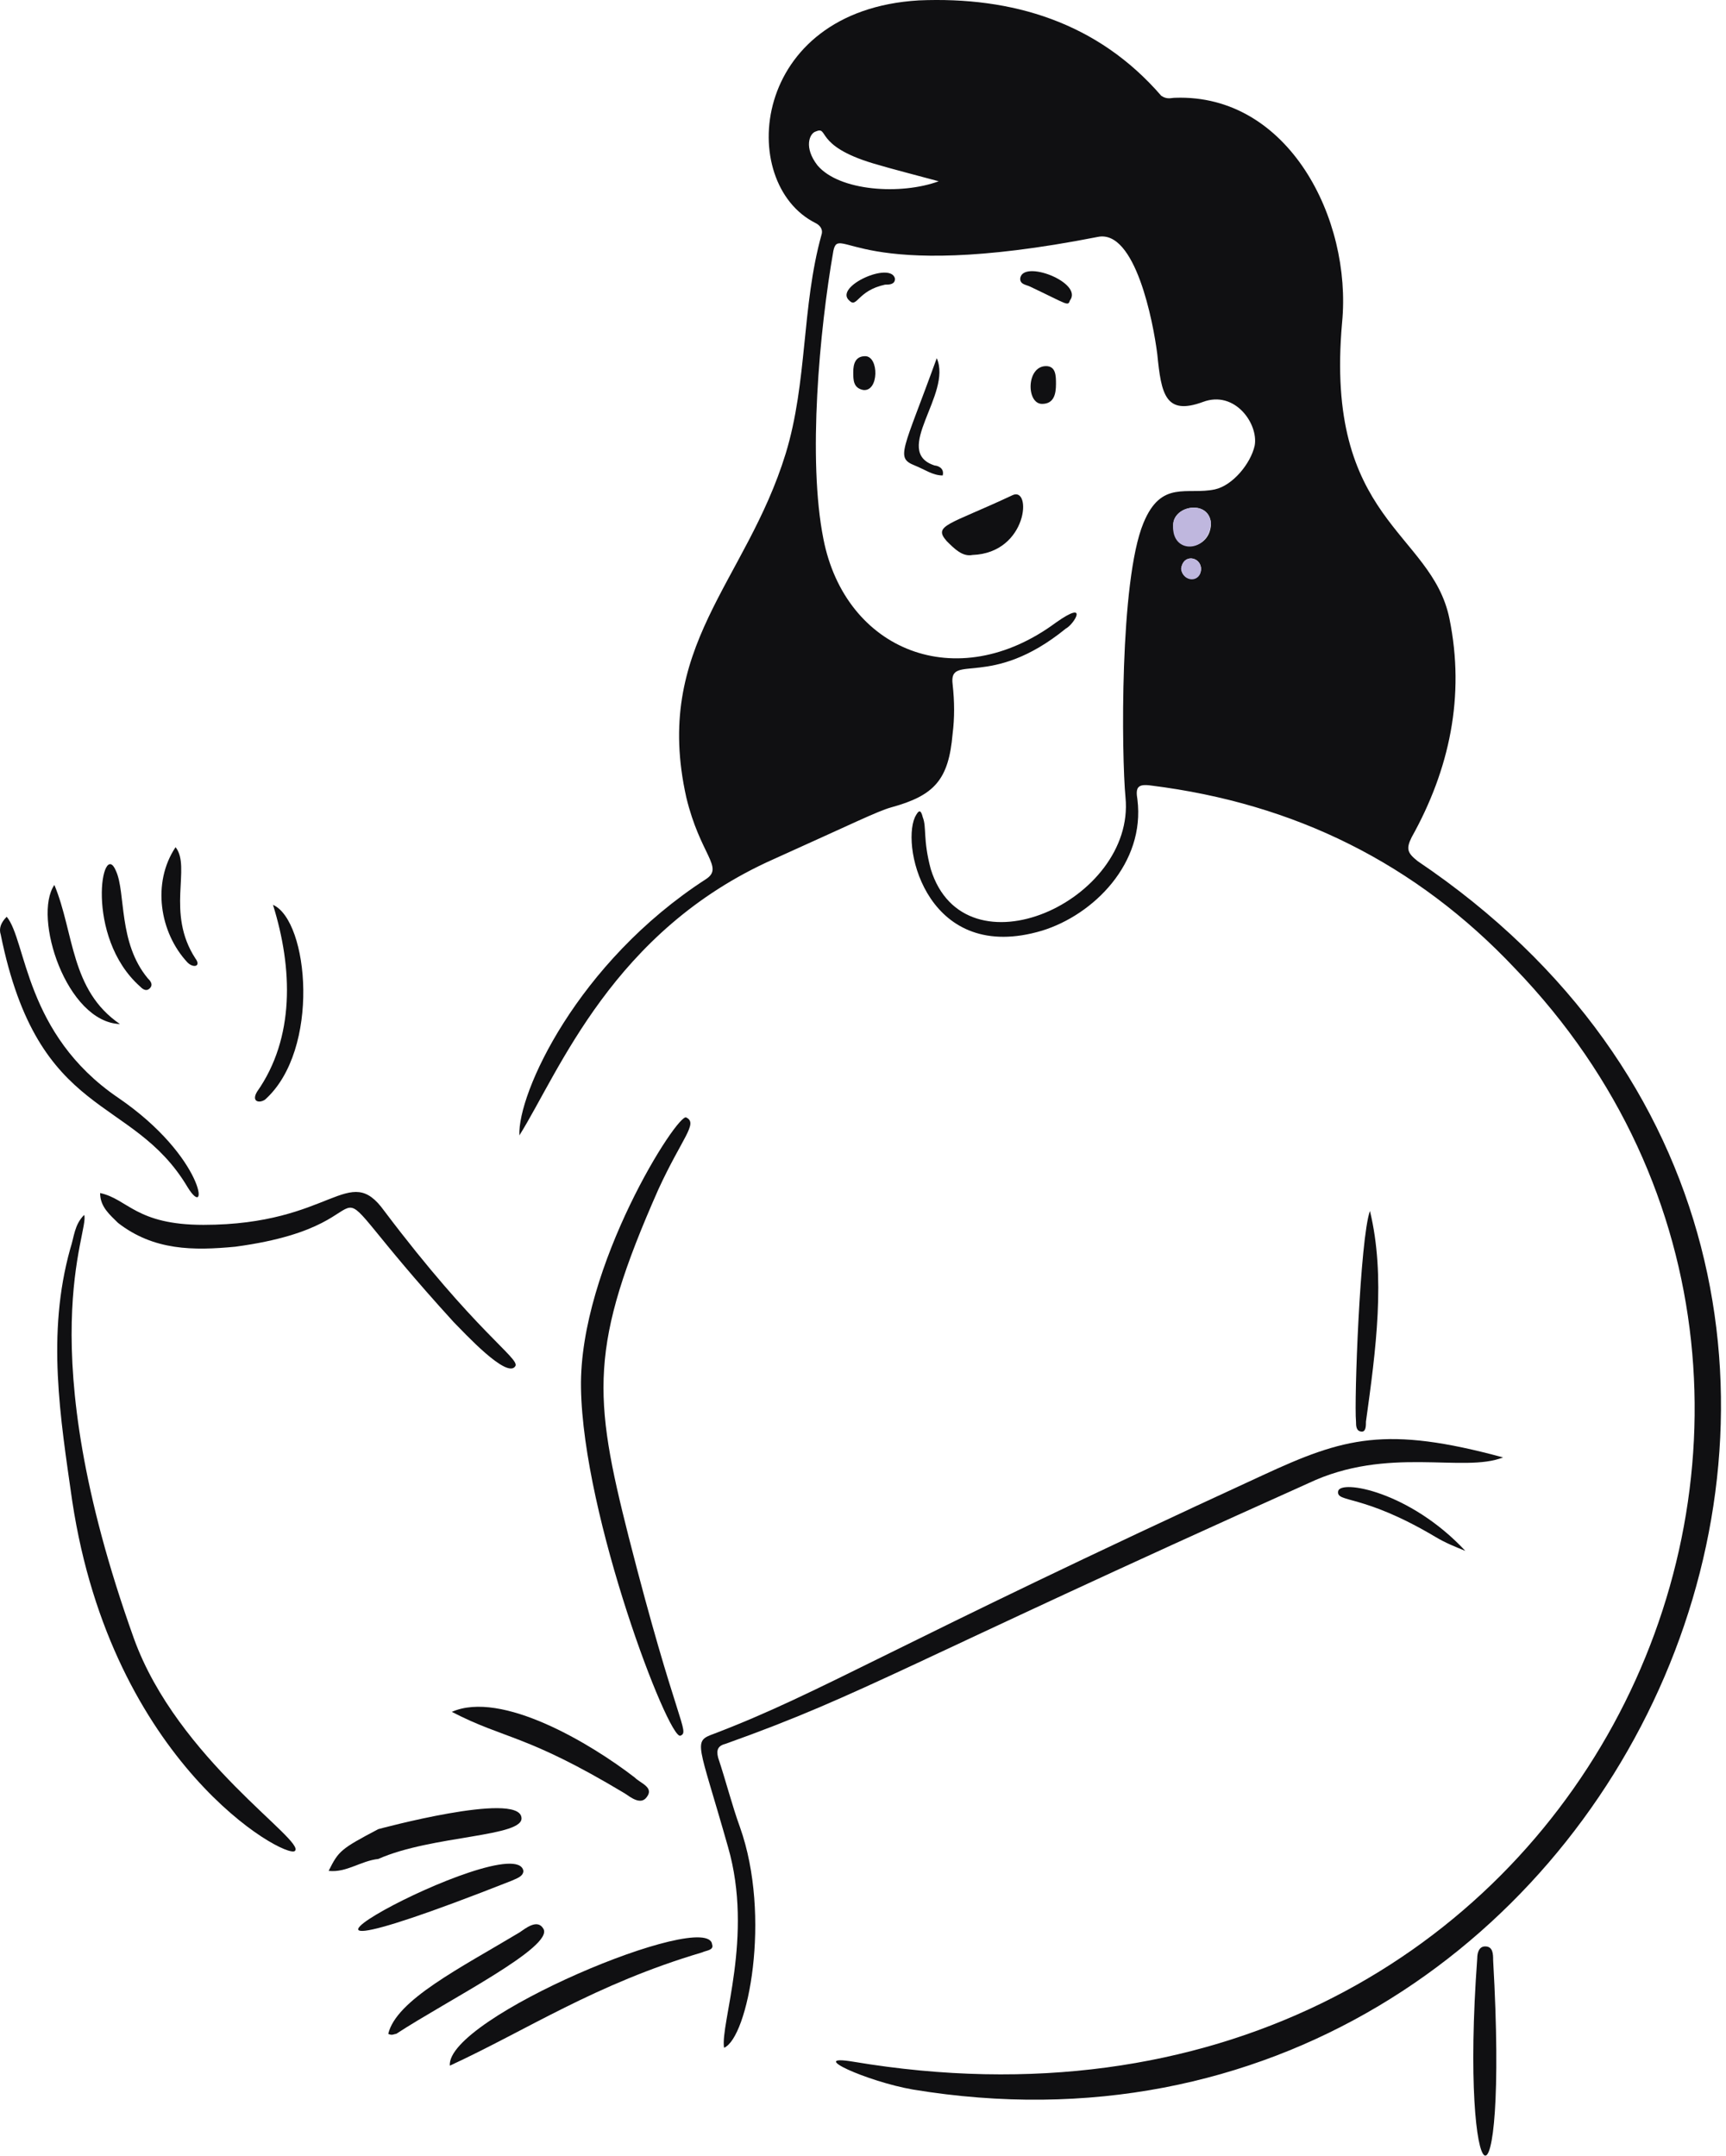 <?xml version="1.0" encoding="UTF-8"?> <svg xmlns="http://www.w3.org/2000/svg" width="217" height="271" viewBox="0 0 217 271" fill="none"><path d="M132.758 78.251C120.266 87.495 106.274 81.748 103.526 67.757C101.527 57.763 103.026 41.523 104.775 31.529C105.525 28.032 107.523 35.777 138.004 29.78C142.751 28.781 145 40.524 145.499 44.522C145.999 49.519 146.499 52.267 151.247 50.518C155.244 49.019 158.242 53.266 157.743 56.014C157.243 58.263 154.994 61.011 152.746 61.511C149.248 62.26 146 60.262 143.751 65.758C140.753 73.004 141.003 94.99 141.503 100.236C142.752 113.228 121.265 122.973 117.017 109.231C116.018 105.483 116.518 103.984 116.018 102.735C115.769 101.735 115.519 101.735 115.019 102.735C113.27 106.732 116.768 121.224 131.009 116.976C137.505 114.978 144 108.482 143.001 100.486C142.751 98.987 143.001 98.488 144.75 98.738C162.739 100.986 177.979 108.482 190.471 121.723C243.438 176.688 198.217 274.377 107.274 259.137C101.278 258.137 109.023 261.635 114.769 262.635C203.963 277.375 256.43 160.948 178.229 108.232C176.98 107.232 176.73 106.732 177.48 105.233C182.227 96.739 184.226 87.494 182.227 77.75C179.978 66.757 166.487 65.508 168.735 40.524C169.985 27.532 161.99 11.792 147.749 12.291C147.249 12.291 146.749 12.542 146 12.042C138.005 2.798 127.261 -0.451 115.518 0.049C94.281 1.299 92.533 23.035 102.527 28.032C103.027 28.282 103.526 28.782 103.276 29.531C100.777 38.526 101.528 48.02 98.779 57.014C93.782 73.254 82.04 81.248 86.287 100.236C88.036 107.482 91.034 108.981 88.785 110.48C72.546 120.974 65.051 137.463 65.3 142.709C70.297 134.715 77.043 116.976 97.28 107.982C107.274 103.485 110.272 101.985 112.02 101.486C117.517 99.987 119.266 97.988 119.766 92.241C120.016 90.243 120.016 88.244 119.766 85.995C119.266 81.998 124.513 86.745 134.008 79C135.007 78.5 137.006 75.252 132.758 78.251ZM118.017 22.785C113.269 24.534 105.525 24.035 102.777 20.787C101.028 18.538 101.777 16.789 102.527 16.539C104.276 15.789 102.277 18.288 109.772 20.537C112.271 21.286 115.268 22.035 118.017 22.785ZM152.246 65.758C152.246 69.256 147.499 69.756 147.499 66.008C147.499 63.509 151.996 62.76 152.246 65.758ZM148.498 71.504C148.748 69.506 150.996 70.005 150.996 71.504C150.996 73.004 148.748 73.253 148.498 71.504Z" fill="#101012"></path><path d="M188.971 183.184C174.23 179.186 168.983 180.685 158.739 185.432C112.018 206.919 103.523 212.665 89.782 217.912C87.034 218.911 87.784 218.911 91.531 232.153C94.779 243.396 90.532 254.389 91.031 257.387C94.03 256.138 97.027 240.898 93.03 229.655C92.03 226.906 91.282 223.908 90.282 220.91C90.032 219.911 90.282 219.411 91.281 219.161C108.77 212.915 113.267 209.417 164.485 186.432C174.479 181.685 183.974 185.182 188.971 183.184Z" fill="#101012"></path><path d="M73.045 174.441C73.294 190.681 84.038 218.663 85.537 218.164C86.786 217.664 85.038 216.665 79.042 193.179C74.545 175.441 74.045 169.195 82.79 149.457C85.788 142.961 87.786 141.212 86.287 140.462C85.288 139.713 72.795 159.201 73.045 174.441Z" fill="#101012"></path><path d="M48.313 152.204C43.816 145.958 41.817 153.953 25.577 153.953C17.082 153.953 16.084 150.705 12.586 149.955C12.586 151.704 13.835 152.704 14.834 153.703C19.331 157.201 24.328 157.201 29.575 156.701C52.06 153.703 36.32 143.459 57.057 166.195C58.307 167.444 63.803 173.441 64.803 171.692C65.302 170.692 59.806 167.444 48.313 152.204Z" fill="#101012"></path><path d="M56.554 259.636C66.298 255.139 74.792 249.393 88.284 245.395C88.783 245.145 89.783 245.145 89.533 244.396C89.033 239.899 56.054 253.64 56.554 259.636Z" fill="#101012"></path><path d="M47.565 229.905C42.818 232.403 42.568 232.653 41.319 235.152C43.567 235.401 45.316 233.902 47.565 233.653C54.311 230.654 66.053 230.904 65.553 228.406C65.053 225.158 47.565 229.905 47.565 229.905Z" fill="#101012"></path><path d="M56.804 215.165C63.549 218.662 66.048 217.913 78.54 225.408C79.29 225.908 80.54 226.907 81.289 225.908C82.288 224.659 80.539 224.159 79.79 223.409C74.293 219.162 63.05 212.416 56.804 215.165Z" fill="#101012"></path><path d="M187.724 246.395C187.724 245.646 187.723 244.646 186.724 244.646C185.975 244.646 185.725 245.396 185.725 246.146C183.476 276.876 189.723 281.374 187.724 246.395Z" fill="#101012"></path><path d="M48.812 255.639C49.311 255.889 49.561 255.639 49.81 255.639C56.306 251.392 69.798 244.646 68.299 242.398C67.549 241.149 66.051 242.398 65.302 242.897C57.806 247.394 49.811 251.392 48.812 255.639Z" fill="#101012"></path><path d="M64.302 236.4C64.801 236.151 65.801 235.901 65.801 235.151C64.801 229.405 20.579 253.64 64.302 236.4Z" fill="#101012"></path><path d="M172.234 152.205C170.984 155.703 170.234 176.19 170.484 178.689C170.484 179.188 170.485 179.938 171.234 179.938C171.734 179.938 171.733 179.188 171.733 178.689C172.983 169.694 174.232 160.45 172.234 152.205Z" fill="#101012"></path><path d="M122.264 69.754C129.26 69.504 129.76 61.009 127.261 62.258C119.266 66.006 117.268 66.006 119.017 68.005C120.016 69.004 121.015 70.003 122.264 69.754Z" fill="#101012"></path><path d="M184.227 194.93C177.231 187.435 168.487 185.935 168.237 187.434C167.987 188.934 171.235 187.684 180.479 193.181C181.728 193.93 182.977 194.43 184.227 194.93Z" fill="#101012"></path><path d="M117.772 45.022C113.524 56.764 112.525 57.513 115.023 58.513C116.272 59.012 117.272 59.762 118.521 59.762C118.771 58.763 117.772 58.513 117.522 58.513C112.025 56.764 119.77 49.519 117.772 45.022Z" fill="#101012"></path><path d="M128.263 35.027C128.263 35.776 129.012 35.776 129.512 36.026C134.259 38.275 134.259 38.524 134.509 37.774C136.258 35.526 128.512 32.528 128.263 35.027Z" fill="#101012"></path><path d="M131.012 50.765C132.511 50.765 132.762 49.516 132.762 48.267C132.762 47.267 132.762 46.018 131.512 46.018C129.014 46.018 129.014 50.765 131.012 50.765Z" fill="#101012"></path><path d="M106.776 37.778C107.776 38.777 107.776 36.529 111.274 35.779C111.774 35.779 112.523 35.779 112.523 35.03C112.024 32.781 104.777 36.029 106.776 37.778Z" fill="#101012"></path><path d="M108.775 44.77C107.525 44.77 107.275 45.769 107.275 46.769C107.275 47.768 107.275 48.767 108.524 49.017C110.523 49.267 110.524 44.77 108.775 44.77Z" fill="#101012"></path><path d="M152.244 65.76C151.994 62.762 147.497 63.511 147.497 66.009C147.248 69.757 151.994 69.508 152.244 65.76Z" fill="#BFB7DE"></path><path d="M148.501 71.504C148.751 73.253 151 73.253 151 71.504C151 70.005 148.751 69.505 148.501 71.504Z" fill="#BFB7DE"></path><path d="M37.065 232.655C35.816 233.654 14.08 221.662 9.083 188.682C7.584 178.189 5.835 167.696 8.833 156.952C9.333 155.453 9.332 153.954 10.581 152.705C11.331 154.704 3.586 168.945 16.827 205.922C22.324 221.162 38.564 231.406 37.065 232.655Z" fill="#101012"></path><path d="M14.834 137.962C3.091 129.967 3.341 118.225 0.843 115.227C0.093 115.976 -0.156 116.726 0.093 117.475C4.841 140.96 16.583 137.462 23.578 149.205C26.327 153.702 25.827 145.457 14.834 137.962Z" fill="#101012"></path><path d="M34.321 113.729C36.819 121.724 37.069 130.467 32.322 137.213C31.573 138.462 32.572 138.714 33.321 138.214C40.317 131.968 38.818 115.727 34.321 113.729Z" fill="#101012"></path><path d="M15.082 128.716C8.836 124.47 9.335 117.225 6.836 111.229C4.088 115.226 8.336 128.466 15.082 128.716Z" fill="#101012"></path><path d="M17.584 123.97C17.834 124.22 18.333 124.72 18.833 124.221C19.333 123.721 18.833 123.221 18.583 122.971C14.835 118.474 15.835 112.228 14.585 109.48C12.836 105.232 10.588 117.724 17.584 123.97Z" fill="#101012"></path><path d="M22.072 106.482C19.074 110.979 20.073 117.226 23.571 120.973C24.321 121.723 25.32 121.473 24.57 120.474C20.823 114.728 24.071 108.981 22.072 106.482Z" fill="#101012"></path></svg> 